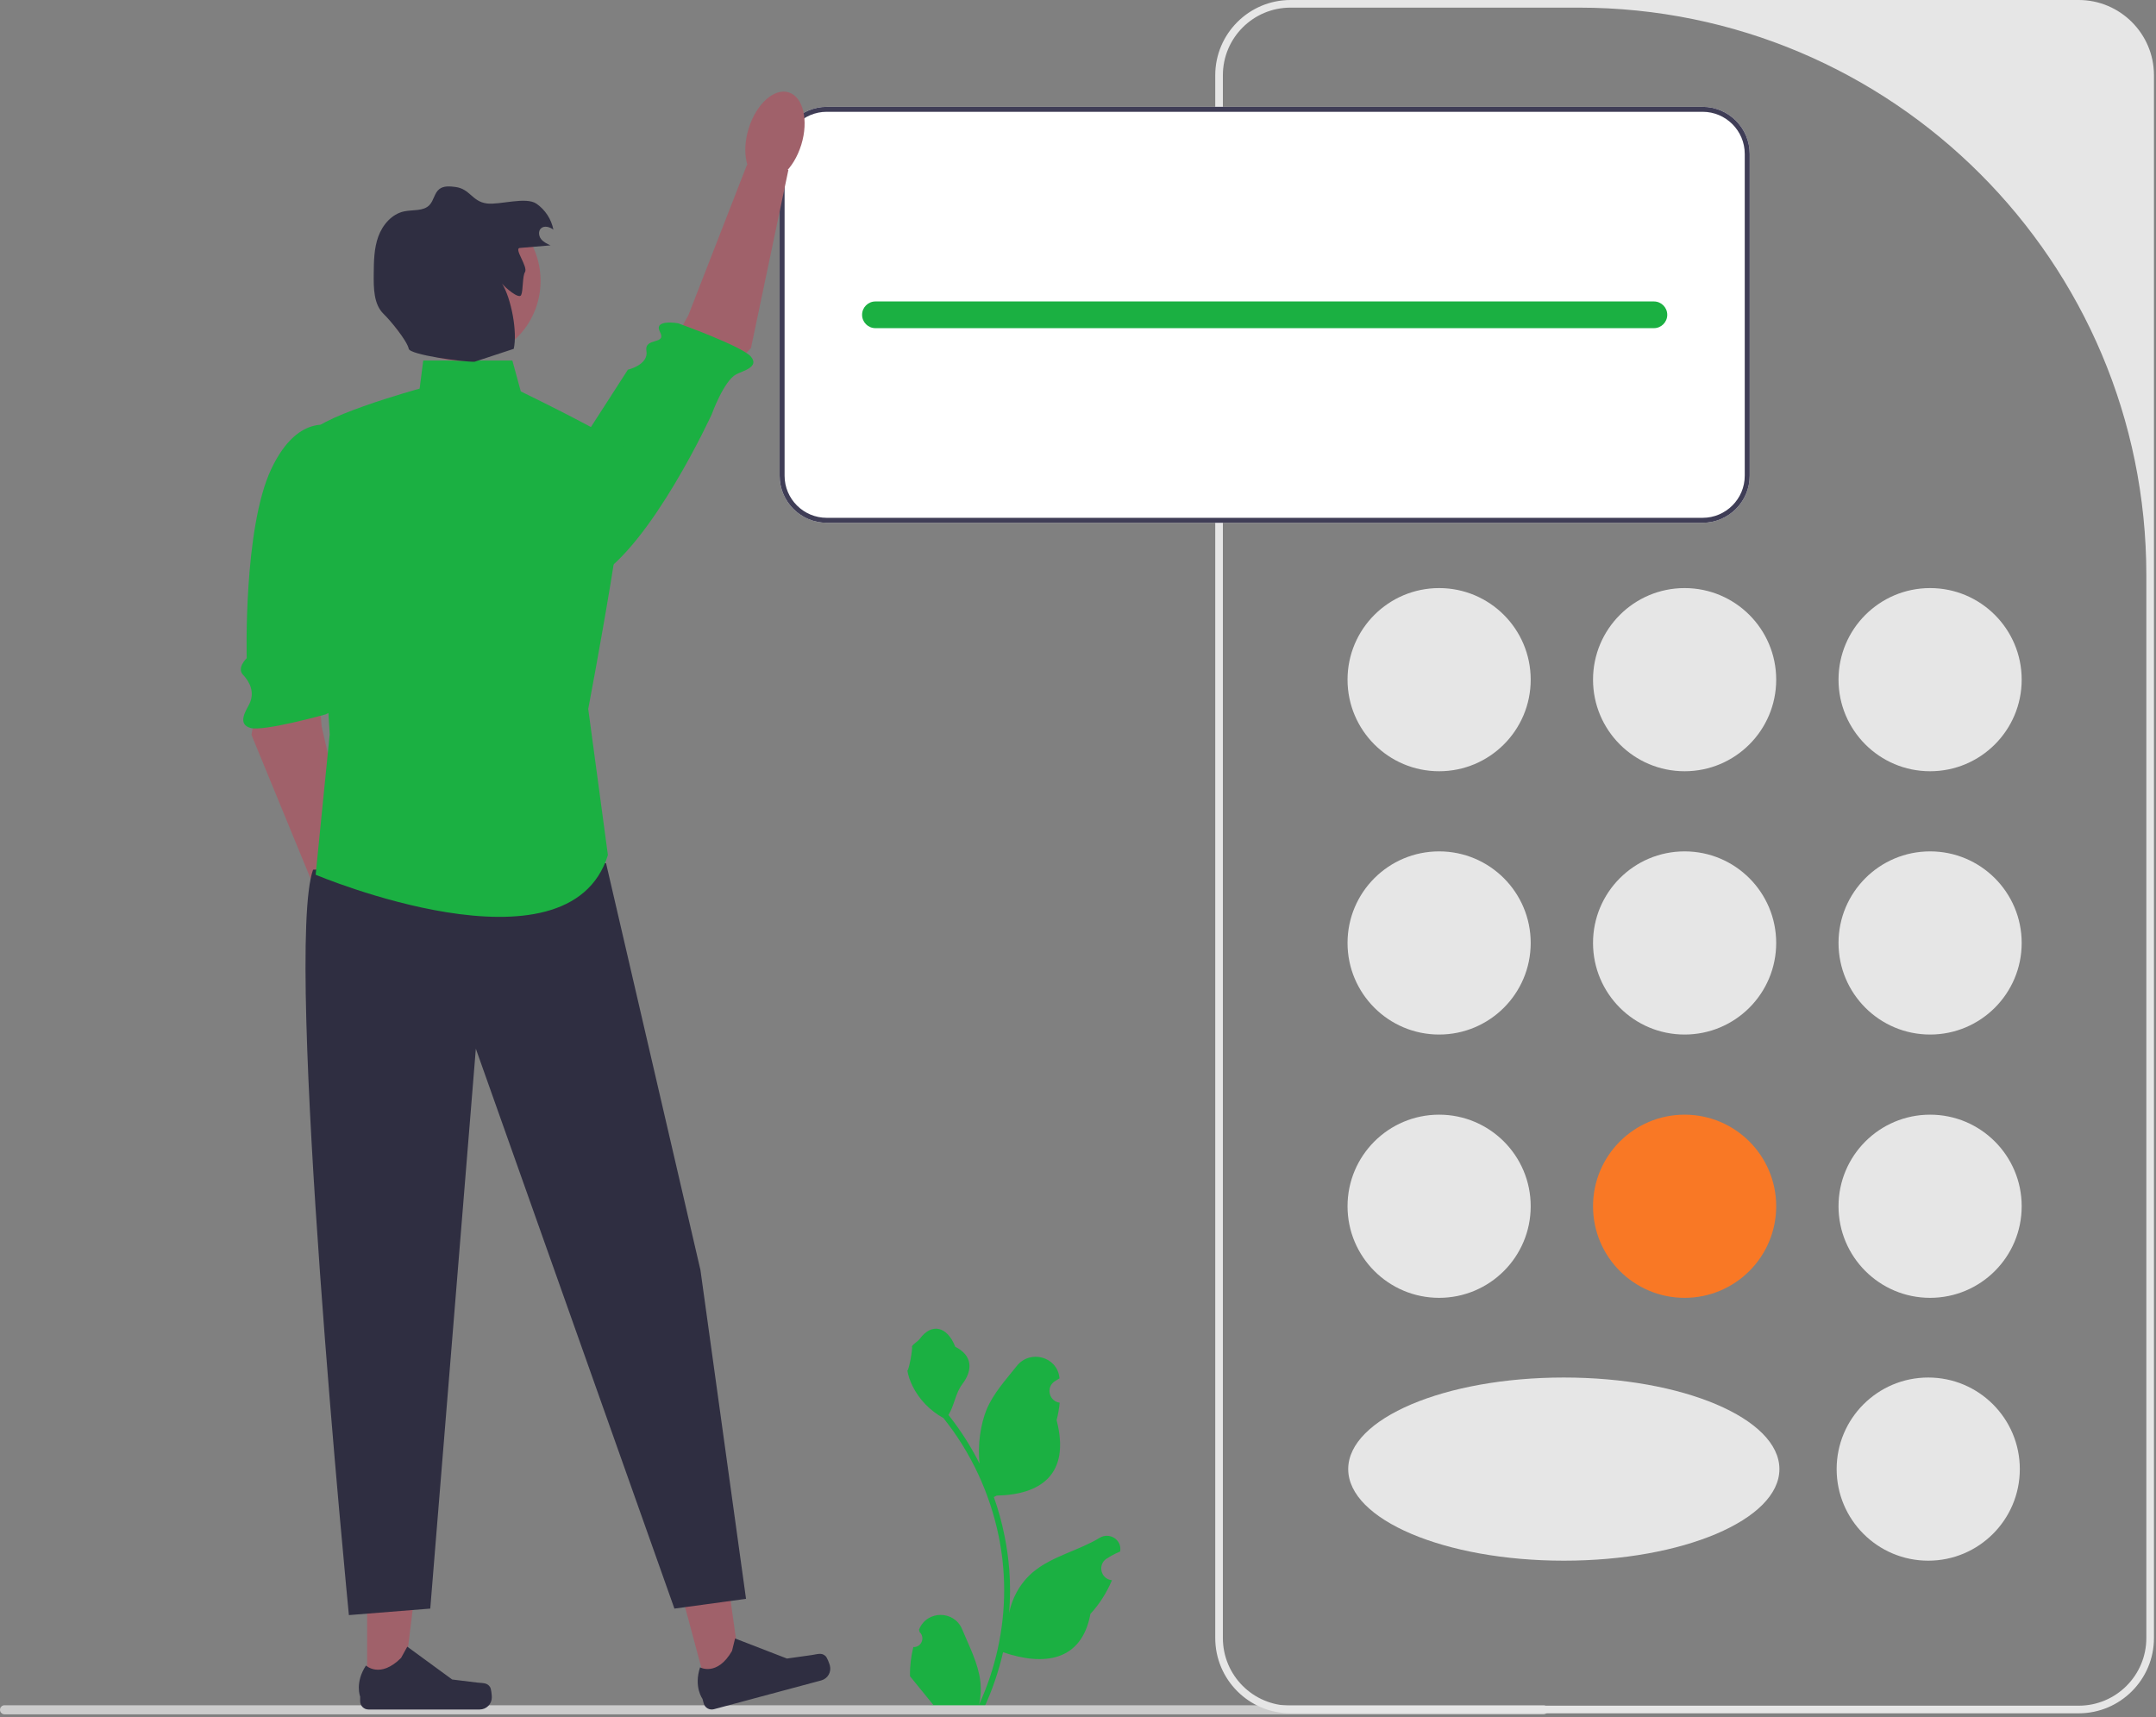 <svg width="565" height="450" viewBox="0 0 565 450" fill="none" xmlns="http://www.w3.org/2000/svg">
<rect x="0" y="0" width="565" height="450" fill="#808080" stroke="none"/>
<g clip-path="url(#clip0_203_2)">
<path d="M239.345 431.631C241.411 431.76 242.553 429.194 240.99 427.698L240.834 427.08C240.855 427.03 240.875 426.981 240.896 426.931C242.985 421.949 250.066 421.984 252.137 426.973C253.976 431.401 256.317 435.837 256.893 440.519C257.151 442.586 257.035 444.691 256.577 446.719C260.885 437.309 263.152 427.033 263.152 416.699C263.152 414.102 263.01 411.506 262.719 408.916C262.48 406.797 262.151 404.691 261.724 402.605C259.418 391.328 254.426 380.587 247.224 371.616C243.762 369.723 240.875 366.765 239.131 363.219C238.505 361.94 238.014 360.564 237.781 359.163C238.175 359.215 239.267 353.214 238.97 352.846C239.519 352.013 240.501 351.599 241.101 350.786C244.083 346.742 248.192 347.448 250.337 352.943C254.92 355.256 254.964 359.091 252.152 362.78C250.363 365.127 250.118 368.302 248.548 370.815C248.71 371.021 248.878 371.222 249.039 371.428C252 375.226 254.561 379.308 256.72 383.597C256.11 378.831 257.011 373.089 258.547 369.387C260.295 365.17 263.571 361.618 266.457 357.972C269.923 353.593 277.03 355.504 277.641 361.056C277.647 361.109 277.653 361.163 277.658 361.217C277.23 361.459 276.81 361.716 276.4 361.987C274.06 363.534 274.869 367.161 277.641 367.589L277.704 367.598C277.548 369.142 277.284 370.673 276.896 372.178C280.598 386.493 272.606 391.707 261.195 391.942C260.943 392.071 260.697 392.2 260.445 392.323C261.602 395.578 262.525 398.917 263.21 402.302C263.823 405.292 264.25 408.315 264.489 411.351C264.786 415.181 264.76 419.03 264.437 422.854L264.456 422.718C265.277 418.507 267.563 414.574 270.883 411.848C275.829 407.785 282.816 406.289 288.151 403.024C290.72 401.452 294.011 403.483 293.562 406.461L293.541 406.603C292.746 406.926 291.971 407.301 291.222 407.721C290.793 407.962 290.373 408.219 289.963 408.491C287.624 410.038 288.432 413.664 291.204 414.092L291.267 414.102C291.312 414.108 291.351 414.115 291.396 414.121C290.033 417.357 288.135 420.361 285.758 422.951C283.443 435.448 273.502 436.633 262.868 432.994H262.861C261.698 438.058 260 443.005 257.817 447.72H239.796C239.732 447.52 239.674 447.314 239.616 447.113C241.282 447.217 242.961 447.12 244.602 446.816C243.265 445.176 241.928 443.522 240.591 441.882C240.559 441.849 240.533 441.817 240.507 441.785C239.829 440.945 239.144 440.112 238.466 439.272L238.466 439.271C238.423 436.694 238.733 434.124 239.345 431.631Z" fill="#1BB042"/>
<path d="M0 448.077C0 448.737 0.53 449.267 1.19 449.267H404.48C405.14 449.267 405.67 448.737 405.67 448.077C405.67 447.417 405.14 446.887 404.48 446.887H1.19C0.53 446.887 0 447.417 0 448.077Z" fill="#CCCCCC"/>
<path d="M544.742 449H338.191C327.315 449 318.467 440.151 318.467 429.275V19.725C318.467 8.849 327.315 0 338.191 0H544.742C555.618 0 564.467 8.849 564.467 19.725V429.275C564.467 440.151 555.618 449 544.742 449ZM338.191 2C328.402 2 320.467 9.935 320.467 19.724V429.275C320.467 439.064 328.402 447 338.191 447H544.742C554.531 447 562.467 439.064 562.467 429.275V150.705C562.467 68.577 495.889 2 413.762 2H338.191Z" fill="#E6E6E6"/>
<path d="M377.135 202.117C390.39 202.117 401.135 191.372 401.135 178.117C401.135 164.862 390.39 154.117 377.135 154.117C363.88 154.117 353.135 164.862 353.135 178.117C353.135 191.372 363.88 202.117 377.135 202.117Z" fill="#E6E6E6"/>
<path d="M505.801 202.117C519.056 202.117 529.801 191.372 529.801 178.117C529.801 164.862 519.056 154.117 505.801 154.117C492.546 154.117 481.801 164.862 481.801 178.117C481.801 191.372 492.546 202.117 505.801 202.117Z" fill="#E6E6E6"/>
<path d="M441.469 202.117C454.724 202.117 465.469 191.372 465.469 178.117C465.469 164.862 454.724 154.117 441.469 154.117C428.214 154.117 417.469 164.862 417.469 178.117C417.469 191.372 428.214 202.117 441.469 202.117Z" fill="#E6E6E6"/>
<path d="M377.135 271.117C390.39 271.117 401.135 260.372 401.135 247.117C401.135 233.862 390.39 223.117 377.135 223.117C363.88 223.117 353.135 233.862 353.135 247.117C353.135 260.372 363.88 271.117 377.135 271.117Z" fill="#E6E6E6"/>
<path d="M505.801 271.117C519.056 271.117 529.801 260.372 529.801 247.117C529.801 233.862 519.056 223.117 505.801 223.117C492.546 223.117 481.801 233.862 481.801 247.117C481.801 260.372 492.546 271.117 505.801 271.117Z" fill="#E6E6E6"/>
<path d="M441.467 271.117C454.722 271.117 465.467 260.372 465.467 247.117C465.467 233.862 454.722 223.117 441.467 223.117C428.212 223.117 417.467 233.862 417.467 247.117C417.467 260.372 428.212 271.117 441.467 271.117Z" fill="#E6E6E6"/>
<path d="M377.135 340.117C390.39 340.117 401.135 329.372 401.135 316.117C401.135 302.862 390.39 292.117 377.135 292.117C363.88 292.117 353.135 302.862 353.135 316.117C353.135 329.372 363.88 340.117 377.135 340.117Z" fill="#E6E6E6"/>
<path d="M505.311 409C518.565 409 529.311 398.255 529.311 385C529.311 371.745 518.565 361 505.311 361C492.056 361 481.311 371.745 481.311 385C481.311 398.255 492.056 409 505.311 409Z" fill="#E6E6E6"/>
<path d="M409.811 409C441.015 409 466.311 398.255 466.311 385C466.311 371.745 441.015 361 409.811 361C378.606 361 353.311 371.745 353.311 385C353.311 398.255 378.606 409 409.811 409Z" fill="#E6E6E6"/>
<path d="M505.801 340.117C519.056 340.117 529.801 329.372 529.801 316.117C529.801 302.862 519.056 292.117 505.801 292.117C492.546 292.117 481.801 302.862 481.801 316.117C481.801 329.372 492.546 340.117 505.801 340.117Z" fill="#E6E6E6"/>
<path d="M441.467 340.117C454.722 340.117 465.467 329.372 465.467 316.117C465.467 302.862 454.722 292.117 441.467 292.117C428.212 292.117 417.467 302.862 417.467 316.117C417.467 329.372 428.212 340.117 441.467 340.117Z" fill="#F97825"/>
<path d="M446.184 28H216.651C209.845 28 204.311 33.534 204.311 40.34V124.66C204.311 131.466 209.845 137 216.651 137H446.184C452.99 137 458.525 131.466 458.525 124.66V40.34C458.525 33.534 452.99 28 446.184 28Z" fill="white"/>
<path d="M446.184 28H216.651C209.845 28 204.311 33.534 204.311 40.34V124.66C204.311 131.466 209.845 137 216.651 137H446.184C452.99 137 458.525 131.466 458.525 124.66V40.34C458.525 33.534 452.99 28 446.184 28ZM457.227 124.66C457.227 130.752 452.277 135.702 446.184 135.702H216.651C210.559 135.702 205.608 130.752 205.608 124.66V40.34C205.608 34.248 210.559 29.298 216.651 29.298H446.184C452.277 29.298 457.227 34.248 457.227 40.34V124.66Z" fill="#3F3D56"/>
<path d="M433.418 79H229.418C227.485 79 225.918 80.567 225.918 82.5C225.918 84.433 227.485 86 229.418 86H433.418C435.351 86 436.918 84.433 436.918 82.5C436.918 80.567 435.351 79 433.418 79Z" fill="#1BB042"/>
<path d="M67.951 180.421L65.906 192.596L84.037 236.7L93.764 231.699L84.296 190.427L82.936 174.676L67.951 180.421Z" fill="#A0616A"/>
<path d="M87.965 111.929C87.965 111.929 78.473 107.33 71.107 122.868C63.741 138.405 64.653 172.482 64.653 172.482C64.653 172.482 61.971 175.036 63.673 176.824C65.376 178.612 66.963 181.45 65.226 184.721C64.311 186.445 62.192 189.818 65.662 190.776C69.131 191.734 85.36 187.207 85.36 187.207C85.36 187.207 91.428 184.489 87.98 182.658C84.532 180.827 89.388 169.753 89.388 169.753L93.401 137.761L87.965 111.929Z" fill="#1BB042"/>
<path d="M95.418 253.55C99.228 252.38 100.719 246.229 98.749 239.812C96.778 233.395 92.092 229.141 88.282 230.311C84.472 231.481 82.98 237.632 84.951 244.049C86.921 250.466 91.608 254.72 95.418 253.55Z" fill="#A0616A"/>
<path d="M185.277 442.573L194.364 440.134L189.282 403.926L175.871 407.525L185.277 442.573Z" fill="#A0616A"/>
<path d="M216.353 434.012C216.764 434.413 217.326 435.911 217.475 436.465C217.932 438.168 216.922 439.919 215.218 440.376L187.079 447.927C185.917 448.239 184.722 447.55 184.41 446.388L184.096 445.216C184.096 445.216 181.759 442.069 183.46 436.96C183.46 436.96 187.934 439.402 191.829 432.651L192.635 429.387L206.227 434.647L212.732 433.733C214.155 433.533 215.324 433.009 216.353 434.012Z" fill="#2F2E41"/>
<path d="M96.209 442.363L105.617 442.362L110.092 406.074L96.207 406.075L96.209 442.363Z" fill="#A0616A"/>
<path d="M128.442 442.15C128.735 442.643 128.89 444.235 128.89 444.809C128.89 446.572 127.46 448.002 125.697 448.002H96.561C95.358 448.002 94.383 447.027 94.383 445.824V444.611C94.383 444.611 92.942 440.965 95.909 436.472C95.909 436.472 99.597 439.99 105.108 434.479L106.733 431.535L118.497 440.138L125.017 440.941C126.444 441.117 127.708 440.914 128.442 442.15Z" fill="#2F2E41"/>
<path d="M158.821 226.207L183.56 332.839L195.503 418.998L176.736 421.557L124.699 274.831L112.756 421.557L91.43 423.263C91.43 423.263 74.369 249.24 82.046 227.913L158.821 226.207Z" fill="#2F2E41"/>
<path d="M188.267 100.118L196.803 91.199L206.605 44.532L195.749 43.199L180.375 82.654L172.645 96.445L188.267 100.118Z" fill="#A0616A"/>
<path d="M133.209 145.506C133.209 145.506 141.197 160.235 156.024 151.527C170.851 142.82 186.532 108.536 186.532 108.536C186.532 108.536 189.663 99.82 192.939 98.092C194.665 97.181 199.107 96.198 196.777 93.455C194.446 90.712 177.687 84.716 177.687 84.716C177.687 84.716 171.14 83.552 172.962 87.005C174.784 90.457 168.8 88.319 169.404 91.973C170.008 95.627 164.542 96.886 164.542 96.886L133.209 145.506Z" fill="#1BB042"/>
<path d="M209.982 37.939C211.96 31.524 210.476 25.372 206.668 24.198C202.859 23.023 198.167 27.271 196.189 33.686C194.211 40.101 195.695 46.253 199.504 47.428C203.313 48.602 208.004 44.354 209.982 37.939Z" fill="#A0616A"/>
<path d="M134.269 94.477H110.913L109.968 101.841C109.968 101.841 80.511 109.941 81.248 114.36C81.984 118.778 86.403 192.419 86.403 192.419L82.721 229.239C82.721 229.239 148.998 257.223 159.307 224.085L154.152 185.791C154.152 185.791 166.671 120.251 163.726 117.305C160.78 114.36 136.479 102.577 136.479 102.577L134.269 94.477Z" fill="#1BB042"/>
<path d="M120.702 94.569C132.28 94.569 141.666 85.183 141.666 73.605C141.666 62.026 132.28 52.641 120.702 52.641C109.124 52.641 99.738 62.026 99.738 73.605C99.738 85.183 109.124 94.569 120.702 94.569Z" fill="#A0616A"/>
<path d="M136.229 64.979C138.907 64.752 141.586 64.526 144.264 64.3C143.344 63.877 142.385 63.425 141.771 62.619C141.158 61.813 141.031 60.54 141.772 59.849C142.638 59.042 144.072 59.469 145.019 60.18C144.497 57.459 142.873 54.967 140.595 53.39C137.812 51.465 130.927 53.761 127.572 53.319C123.701 52.809 123.217 49.508 119.346 48.998C117.887 48.806 116.245 48.661 115.098 49.583C113.825 50.605 113.682 52.538 112.559 53.723C110.956 55.415 108.209 54.916 105.927 55.392C102.696 56.066 100.26 58.899 99.135 62.002C98.01 65.106 97.969 68.481 97.94 71.782C97.908 75.481 97.896 79.764 100.572 82.319C102.202 83.875 106.642 89.216 107.122 91.418C107.463 92.982 121.356 94.887 124.367 94.8L134.63 91.418C135.638 86.977 133.97 78.191 131.572 74.319C132.362 75.362 136.014 78.502 136.572 77.319C137.13 76.136 136.877 72.427 137.572 71.319C138.449 69.92 134.584 65.118 136.229 64.979Z" fill="#2F2E41"/>
</g>
<defs>
<clipPath id="clip0_203_2">
<rect width="564.468" height="449.265" fill="white"/>
</clipPath>
</defs>
</svg>

